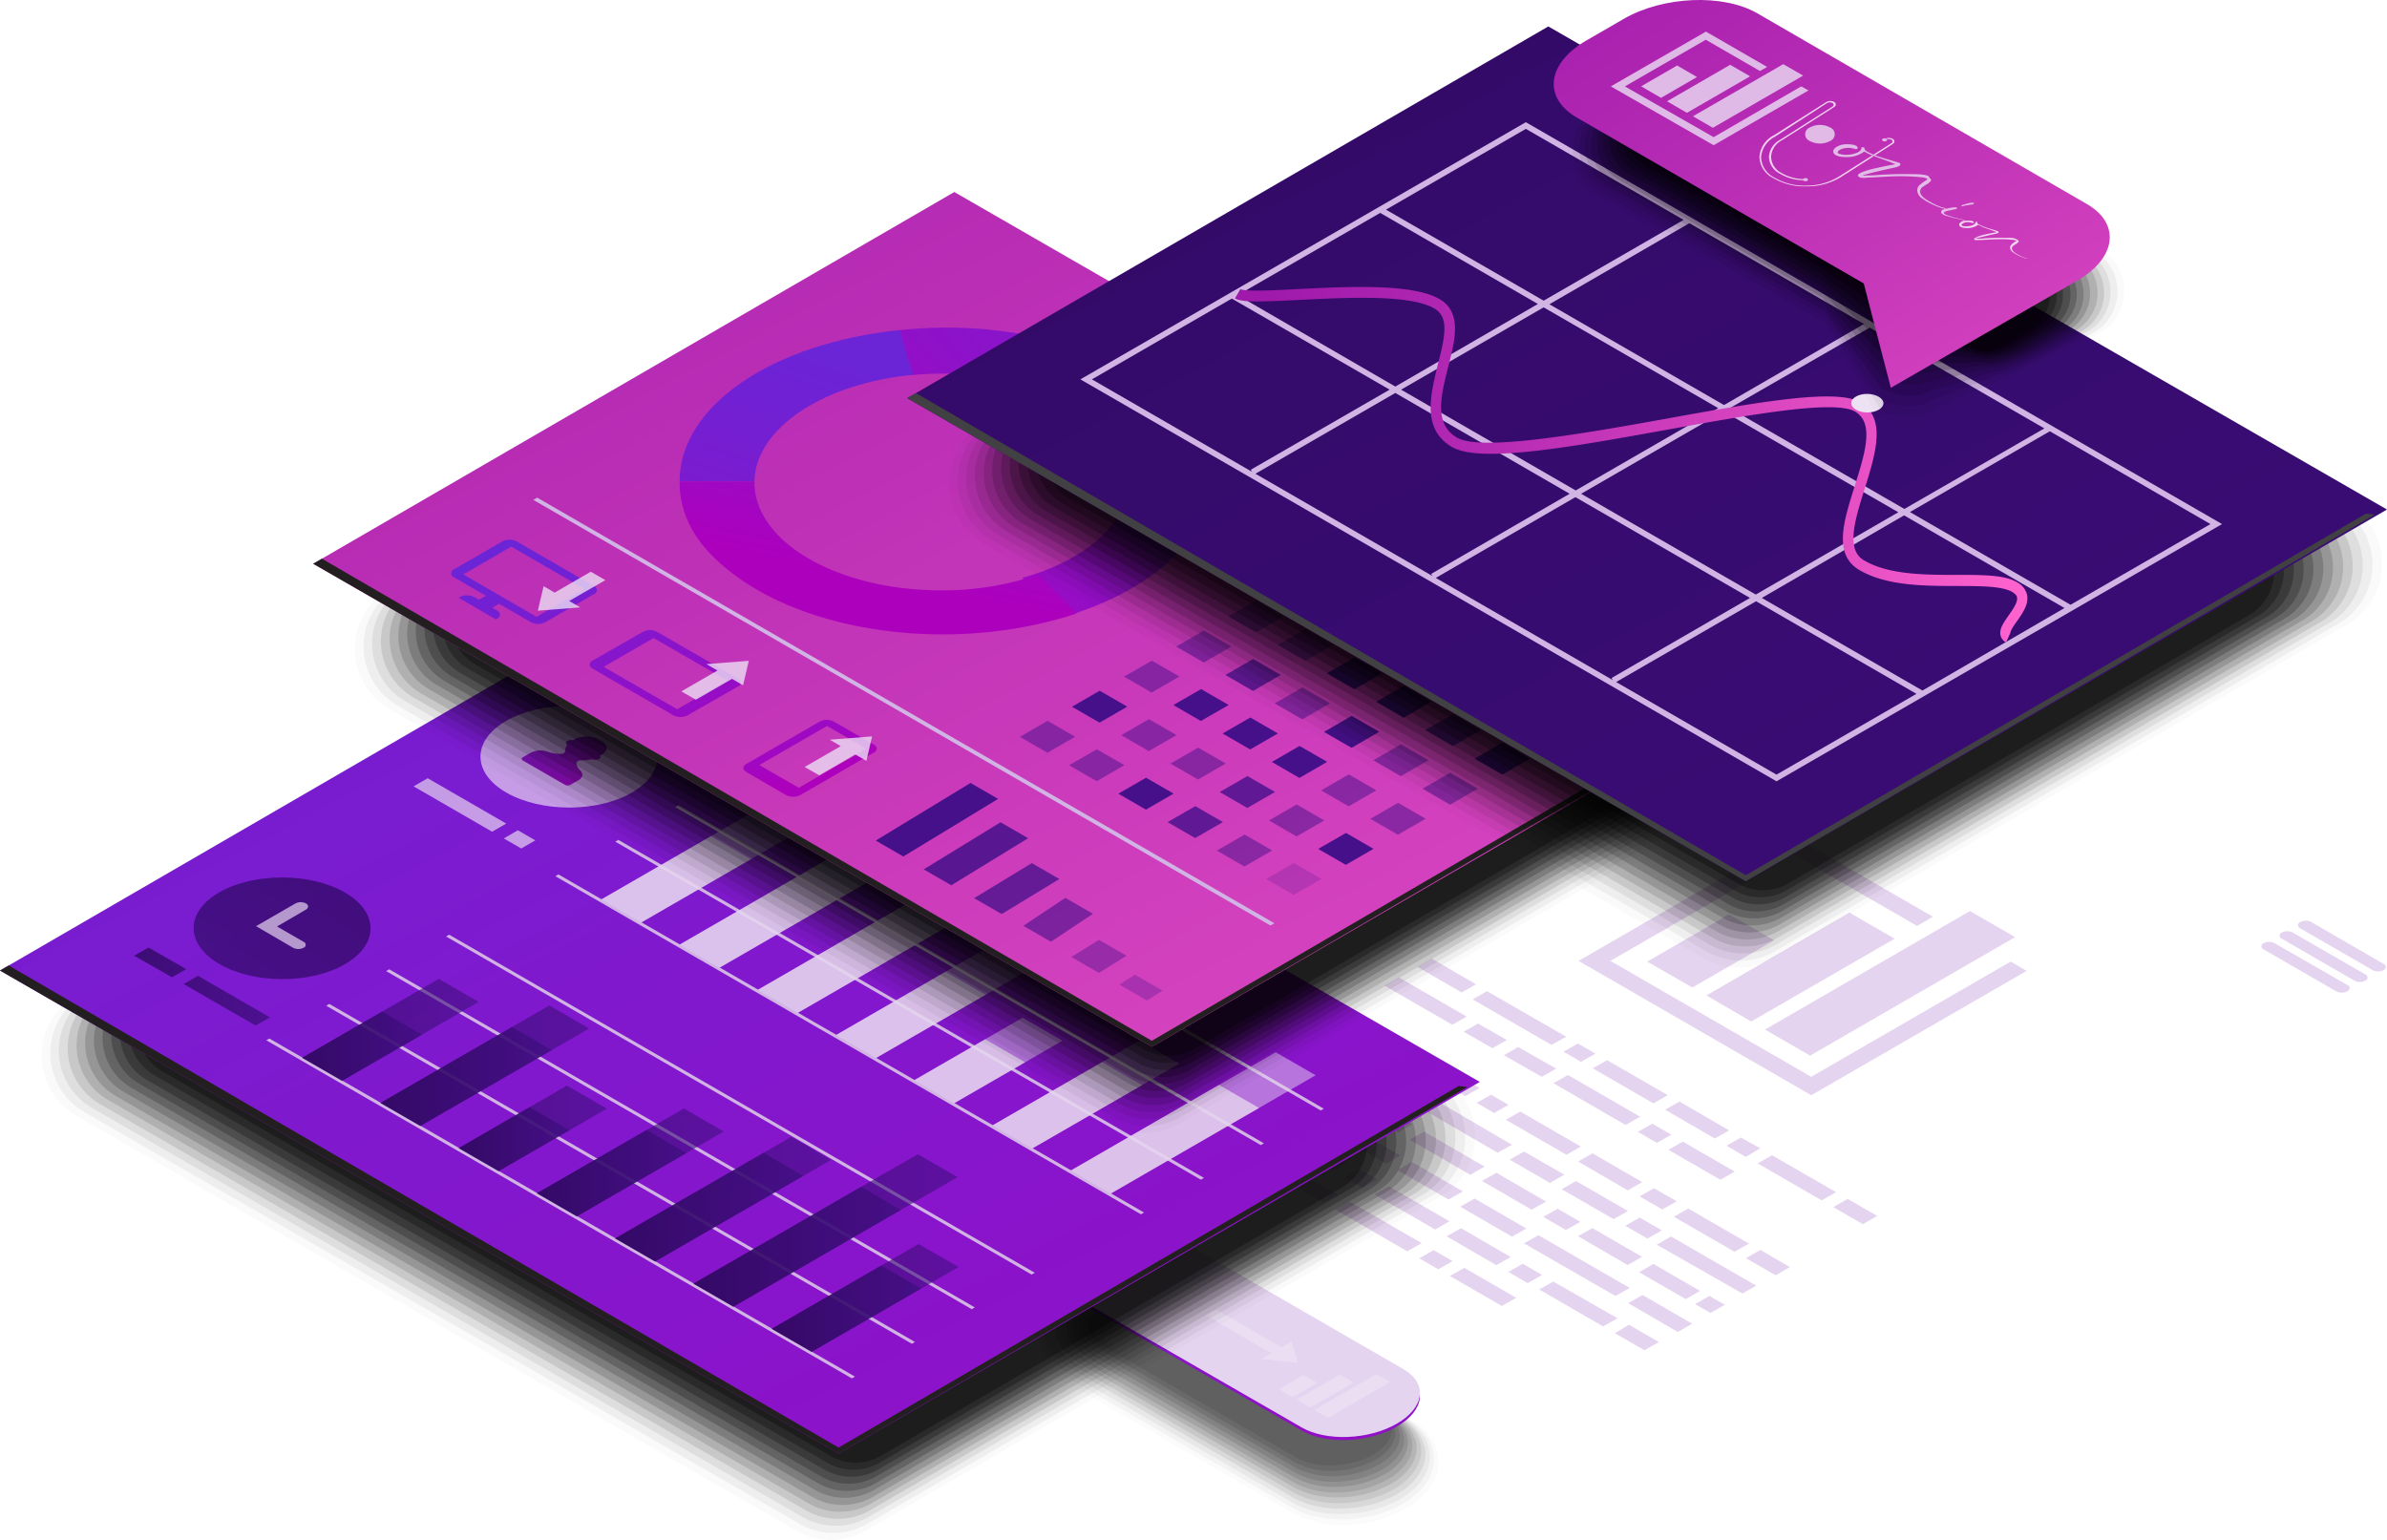 <svg xmlns="http://www.w3.org/2000/svg" xmlns:xlink="http://www.w3.org/1999/xlink" viewBox="0 0 331.52 213.88"><defs><style>.cls-1{mask:url(#mask);filter:url(#luminosity-noclip-2);}.cls-18,.cls-2,.cls-23,.cls-63{mix-blend-mode:multiply;}.cls-2{fill:url(#linear-gradient);}.cls-3{isolation:isolate;}.cls-4,.cls-42{opacity:0.7;}.cls-5{opacity:0.02;}.cls-6{opacity:0.05;}.cls-7{opacity:0.07;}.cls-8{opacity:0.1;}.cls-9{opacity:0.12;}.cls-10{opacity:0.15;}.cls-11{opacity:0.17;}.cls-12{opacity:0.2;}.cls-13{opacity:0.22;}.cls-14{opacity:0.25;}.cls-15{opacity:0.27;}.cls-16,.cls-62{opacity:0.3;}.cls-17{fill:url(#linear-gradient-2);}.cls-18,.cls-25,.cls-42{fill:#e5d4ef;}.cls-19,.cls-20,.cls-53{fill:#ebdef3;}.cls-20{mix-blend-mode:screen;}.cls-21{fill:url(#linear-gradient-3);}.cls-22{fill:#231f20;}.cls-22,.cls-70{mix-blend-mode:color-dodge;}.cls-23{fill:#d1b4e3;}.cls-24,.cls-55{opacity:0.5;}.cls-26,.cls-43,.cls-45,.cls-53,.cls-56{opacity:0.8;}.cls-27,.cls-60{opacity:0.6;}.cls-28{fill:url(#linear-gradient-4);}.cls-29{fill:url(#linear-gradient-5);}.cls-30{fill:url(#linear-gradient-6);}.cls-31{fill:url(#linear-gradient-7);}.cls-32{fill:url(#linear-gradient-8);}.cls-33{fill:url(#linear-gradient-9);}.cls-34{fill:url(#linear-gradient-10);}.cls-35{fill:url(#linear-gradient-11);}.cls-36{fill:url(#linear-gradient-12);}.cls-37{fill:url(#linear-gradient-13);}.cls-38{fill:url(#linear-gradient-14);}.cls-39{fill:url(#linear-gradient-15);}.cls-40{fill:url(#linear-gradient-16);}.cls-41{fill:url(#linear-gradient-17);}.cls-43{fill:url(#linear-gradient-18);}.cls-44{fill:url(#linear-gradient-19);}.cls-45{fill:url(#linear-gradient-20);}.cls-46{fill:url(#linear-gradient-21);}.cls-47{fill:url(#linear-gradient-22);}.cls-48{fill:url(#linear-gradient-23);}.cls-49{fill:url(#linear-gradient-24);}.cls-50{fill:url(#linear-gradient-25);}.cls-51{fill:url(#linear-gradient-26);}.cls-52{fill:url(#linear-gradient-27);}.cls-54,.cls-55,.cls-56,.cls-57,.cls-58,.cls-59,.cls-60,.cls-61,.cls-62{fill:#45108a;}.cls-57{opacity:0.2;}.cls-58{opacity:0.85;}.cls-59{opacity:0.75;}.cls-61{opacity:0.4;}.cls-64{fill:url(#linear-gradient-28);}.cls-65{mask:url(#mask-2);}.cls-66{fill:url(#linear-gradient-29);}.cls-67{fill:url(#linear-gradient-30);}.cls-68{fill:#ede2f3;}.cls-69{fill:url(#linear-gradient-31);}.cls-70{fill:#414042;}.cls-71{opacity:0.79;}.cls-72{fill:#fff;}.cls-73{filter:url(#luminosity-noclip);}</style><filter id="luminosity-noclip" x="152.2" y="-8279.89" width="128.7" height="32766" filterUnits="userSpaceOnUse" color-interpolation-filters="sRGB"><feFlood flood-color="#fff" result="bg"/><feBlend in="SourceGraphic" in2="bg"/></filter><mask id="mask" x="152.2" y="-8279.89" width="128.7" height="32766" maskUnits="userSpaceOnUse"><g class="cls-73"/></mask><linearGradient id="linear-gradient" x1="207.76" y1="84.63" x2="243.76" y2="20.13" gradientUnits="userSpaceOnUse"><stop offset="0"/><stop offset="1" stop-color="#fff"/></linearGradient><linearGradient id="linear-gradient-2" x1="177.25" y1="153.04" x2="164.21" y2="221.13" gradientUnits="userSpaceOnUse"><stop offset="0.04" stop-color="#6b24d6"/><stop offset="0.32" stop-color="#7a1cd0"/><stop offset="0.86" stop-color="#a306c1"/><stop offset="0.98" stop-color="#ad00bd"/></linearGradient><linearGradient id="linear-gradient-3" x1="13.77" y1="-25.71" x2="201.63" y2="329.46" gradientUnits="userSpaceOnUse"><stop offset="0.04" stop-color="#6b24d6"/><stop offset="0.35" stop-color="#7a1cd0"/><stop offset="0.97" stop-color="#a306c1"/><stop offset="0.98" stop-color="#a405c0"/></linearGradient><linearGradient id="linear-gradient-4" x1="107.18" y1="180.27" x2="133.12" y2="180.27" gradientUnits="userSpaceOnUse"><stop offset="0" stop-color="#2d085d"/><stop offset="1" stop-color="#410f82"/></linearGradient><linearGradient id="linear-gradient-5" x1="96.31" y1="170.9" x2="133" y2="170.9" xlink:href="#linear-gradient-4"/><linearGradient id="linear-gradient-6" x1="85.44" y1="166.56" x2="115.42" y2="166.56" xlink:href="#linear-gradient-4"/><linearGradient id="linear-gradient-7" x1="74.57" y1="161.45" x2="100.52" y2="161.45" xlink:href="#linear-gradient-4"/><linearGradient id="linear-gradient-8" x1="63.71" y1="156.72" x2="84.28" y2="156.72" xlink:href="#linear-gradient-4"/><linearGradient id="linear-gradient-9" x1="52.84" y1="148.02" x2="81.83" y2="148.02" xlink:href="#linear-gradient-4"/><linearGradient id="linear-gradient-10" x1="41.97" y1="143.04" x2="66.48" y2="143.04" xlink:href="#linear-gradient-4"/><linearGradient id="linear-gradient-11" x1="107.18" y1="181.77" x2="127.93" y2="181.77" xlink:href="#linear-gradient-4"/><linearGradient id="linear-gradient-12" x1="96.31" y1="173.17" x2="125.12" y2="173.17" xlink:href="#linear-gradient-4"/><linearGradient id="linear-gradient-13" x1="85.44" y1="167.67" x2="111.57" y2="167.67" xlink:href="#linear-gradient-4"/><linearGradient id="linear-gradient-14" x1="74.57" y1="162.95" x2="95.33" y2="162.95" xlink:href="#linear-gradient-4"/><linearGradient id="linear-gradient-15" x1="63.71" y1="158.22" x2="79.09" y2="158.22" xlink:href="#linear-gradient-4"/><linearGradient id="linear-gradient-16" x1="52.84" y1="149.52" x2="76.64" y2="149.52" xlink:href="#linear-gradient-4"/><linearGradient id="linear-gradient-17" x1="41.97" y1="145.31" x2="58.61" y2="145.31" xlink:href="#linear-gradient-4"/><linearGradient id="linear-gradient-18" x1="719.4" y1="1386.21" x2="716.73" y2="1443.4" gradientTransform="matrix(0.87, 0.5, -1, 0.58, 831.16, -1046.51)" xlink:href="#linear-gradient-4"/><linearGradient id="linear-gradient-19" x1="73.42" y1="88.57" x2="82.09" y2="116.57" xlink:href="#linear-gradient-2"/><linearGradient id="linear-gradient-20" x1="18.67" y1="137.01" x2="37.5" y2="137.01" xlink:href="#linear-gradient-4"/><linearGradient id="linear-gradient-21" x1="57.27" y1="-82.21" x2="245.13" y2="272.96" gradientUnits="userSpaceOnUse"><stop offset="0.04" stop-color="#9f19ab"/><stop offset="0.24" stop-color="#ae25b1"/><stop offset="0.65" stop-color="#d744bf"/><stop offset="1" stop-color="#ff63ce"/></linearGradient><linearGradient id="linear-gradient-22" x1="4897.51" y1="19.01" x2="4973.68" y2="91.46" gradientTransform="matrix(-1, 0, 0, 1, 5086.31, 0)" xlink:href="#linear-gradient-2"/><linearGradient id="linear-gradient-23" x1="4953.95" y1="24.7" x2="4965.47" y2="81.55" gradientTransform="matrix(-1, 0, 0, 1, 5086.31, 0)" xlink:href="#linear-gradient-2"/><linearGradient id="linear-gradient-24" x1="4971.58" y1="46.41" x2="4995.73" y2="116.63" gradientTransform="matrix(-1, 0, 0, 1, 5086.31, 0)" xlink:href="#linear-gradient-2"/><linearGradient id="linear-gradient-25" x1="71.6" y1="75.97" x2="79.77" y2="109.47" xlink:href="#linear-gradient-2"/><linearGradient id="linear-gradient-26" x1="103.94" y1="79.72" x2="113.44" y2="108.06" xlink:href="#linear-gradient-2"/><linearGradient id="linear-gradient-27" x1="81.79" y1="66.85" x2="99.72" y2="111.95" xlink:href="#linear-gradient-2"/><linearGradient id="linear-gradient-28" x1="139.77" y1="-105.21" x2="327.63" y2="249.96" xlink:href="#linear-gradient-4"/><filter id="luminosity-noclip-2" x="152.2" y="40.62" width="128.7" height="66.58" filterUnits="userSpaceOnUse" color-interpolation-filters="sRGB"><feFlood flood-color="#fff" result="bg"/><feBlend in="SourceGraphic" in2="bg"/></filter><mask id="mask-2" x="152.2" y="40.62" width="128.7" height="66.58" maskUnits="userSpaceOnUse"><g class="cls-1"><path class="cls-2" d="M171.94,40.8c2.22,1.28,21.89-1.95,27.69,1.4s-4.72,15.12,2.44,19.25S251.6,52.8,258,56.51s-5.68,18.38.61,22,17.6,1,21.18,3-2.93,5.82-.83,7L246.73,107.2,152.2,52.62Z"/></g></mask><linearGradient id="linear-gradient-29" x1="207.76" y1="84.63" x2="243.76" y2="20.13" gradientUnits="userSpaceOnUse"><stop offset="0" stop-color="#5513ab"/><stop offset="1" stop-color="#be3bff"/></linearGradient><linearGradient id="linear-gradient-30" x1="171.57" y1="64.55" x2="281.65" y2="64.55" xlink:href="#linear-gradient-21"/><linearGradient id="linear-gradient-31" x1="218.32" y1="-30.91" x2="311.96" y2="107.14" xlink:href="#linear-gradient-21"/></defs><g class="cls-3"><g id="Layer_2" data-name="Layer 2"><g id="Layer_1-2" data-name="Layer 1"><g class="cls-4"><path class="cls-5" d="M186.52,211.78a14.17,14.17,0,0,1-7.05-1.67l-16.72-9.65L146,190.8a6.55,6.55,0,0,1-3.61-5.6c0-2.52,1.66-4.93,4.55-6.6a18,18,0,0,1,8.78-2.22,14.19,14.19,0,0,1,7.05,1.67l16.72,9.66,16.72,9.65a6.55,6.55,0,0,1,3.6,5.6c0,2.53-1.66,4.93-4.55,6.6A18,18,0,0,1,186.52,211.78Z"/><path class="cls-6" d="M147.6,178.8h0a17.41,17.41,0,0,1,8.55-2.15,14.25,14.25,0,0,1,6,1.22c.26.12.56.28.81.42l16.28,9.4,1.37.79,14.91,8.61a8.06,8.06,0,0,1,2.93,2.83,5.67,5.67,0,0,1,.72,2.52c.08,2.44-1.49,4.8-4.34,6.44a17.48,17.48,0,0,1-8.54,2.15,14.48,14.48,0,0,1-6.05-1.22c-.26-.12-.56-.28-.8-.42L163.19,200l-1.36-.79-14.92-8.62a8,8,0,0,1-2.93-2.83,5.63,5.63,0,0,1-.72-2.51C143.18,182.8,144.75,180.44,147.6,178.8Z"/><path class="cls-7" d="M148.23,179h0a17,17,0,0,1,8.31-2.08,14,14,0,0,1,5.88,1.2l.78.41,15.85,9.16,1.33.76,14.51,8.38a8.91,8.91,0,0,1,2.9,2.7,5.68,5.68,0,0,1,.79,2.4c.16,2.34-1.32,4.66-4.12,6.28a17,17,0,0,1-8.32,2.08,14,14,0,0,1-5.88-1.2c-.23-.11-.56-.29-.78-.41l-15.85-9.16-1.33-.76-14.51-8.38a8.91,8.91,0,0,1-2.9-2.7,5.68,5.68,0,0,1-.79-2.4C143.94,182.93,145.42,180.61,148.23,179Z"/><path class="cls-8" d="M148.85,179.19h0a16.59,16.59,0,0,1,8.09-2,13.56,13.56,0,0,1,5.71,1.19c.21.1.56.29.75.4l15.42,8.9,1.29.75,14.11,8.15a9.52,9.52,0,0,1,2.86,2.56,5.65,5.65,0,0,1,.87,2.28c.24,2.25-1.16,4.52-3.91,6.11a16.4,16.4,0,0,1-8.09,2,13.56,13.56,0,0,1-5.71-1.19c-.21-.1-.56-.28-.75-.4L164.07,199l-1.29-.74-14.11-8.15a9.71,9.71,0,0,1-2.87-2.57,5.64,5.64,0,0,1-.86-2.27C144.69,183.05,146.1,180.78,148.85,179.19Z"/><path class="cls-9" d="M149.48,179.39h0a16,16,0,0,1,7.86-2,13.13,13.13,0,0,1,5.54,1.18l.72.39,15,8.65,1.26.72,13.71,7.92a10.94,10.94,0,0,1,2.83,2.43,5.51,5.51,0,0,1,.93,2.15c.34,2.17-1,4.39-3.69,6a16,16,0,0,1-7.86,1.95,13.1,13.1,0,0,1-5.54-1.17l-.73-.39-15-8.65-1.26-.72-13.7-7.92a10.78,10.78,0,0,1-2.83-2.43,5.68,5.68,0,0,1-.94-2.15C145.45,183.18,146.77,181,149.48,179.39Z"/><path class="cls-10" d="M150.1,179.59h0a15.47,15.47,0,0,1,7.63-1.89,12.64,12.64,0,0,1,5.37,1.15l.7.38,14.55,8.4,1.22.71L192.88,196a12.89,12.89,0,0,1,2.8,2.3,5.74,5.74,0,0,1,1,2c.42,2.08-.82,4.26-3.48,5.79a15.56,15.56,0,0,1-7.63,1.9,12.79,12.79,0,0,1-5.37-1.16l-.7-.38L165,198.1l-1.22-.7-13.31-7.69a12.55,12.55,0,0,1-2.79-2.3,5.77,5.77,0,0,1-1-2C146.2,183.31,147.44,181.13,150.1,179.59Z"/><path class="cls-11" d="M150.73,179.78h0a15,15,0,0,1,7.4-1.82,12.21,12.21,0,0,1,5.2,1.14c.13.06.56.3.68.37l14.11,8.14,1.18.69,12.91,7.45a14.88,14.88,0,0,1,2.76,2.17,6,6,0,0,1,1.08,1.91c.5,2-.65,4.12-3.27,5.63a15,15,0,0,1-7.4,1.83,12.21,12.21,0,0,1-5.2-1.14l-.68-.37-14.11-8.15L164.2,197l-12.9-7.45a15.77,15.77,0,0,1-2.76-2.17,5.86,5.86,0,0,1-1.08-1.91C147,183.43,148.11,181.3,150.73,179.78Z"/><path class="cls-12" d="M151.35,180h0a14.55,14.55,0,0,1,7.18-1.76,11.61,11.61,0,0,1,5,1.13l.65.35,13.67,7.9,1.16.66,12.49,7.22a19.51,19.51,0,0,1,2.74,2,6.23,6.23,0,0,1,1.15,1.79c.59,1.89-.48,4-3.06,5.47a14.48,14.48,0,0,1-7.17,1.76,11.61,11.61,0,0,1-5-1.13l-.65-.35-13.68-7.9-1.15-.66-12.5-7.22a19.4,19.4,0,0,1-2.73-2,6.33,6.33,0,0,1-1.15-1.78C147.71,183.56,148.78,181.47,151.35,180Z"/><path class="cls-13" d="M152,180.18h0a14,14,0,0,1,6.94-1.69,11.34,11.34,0,0,1,4.87,1.1l.62.35,13.24,7.64,1.12.65,12.09,7a18,18,0,0,1,2.7,1.9,4,4,0,0,1,1.22,1.67c.69,1.81-.31,3.85-2.83,5.31a13.93,13.93,0,0,1-6.95,1.7,11.33,11.33,0,0,1-4.86-1.11l-.63-.35-13.24-7.64-1.11-.65-12.1-7a17.26,17.26,0,0,1-2.7-1.9,4.13,4.13,0,0,1-1.22-1.67C148.46,183.68,149.45,181.64,152,180.18Z"/><path class="cls-14" d="M152.6,180.38h0a13.4,13.4,0,0,1,6.72-1.63,10.92,10.92,0,0,1,4.7,1.09l.59.33,12.81,7.4,1.08.62,11.69,6.75a25.22,25.22,0,0,1,2.67,1.77,4,4,0,0,1,1.29,1.55c.78,1.72-.14,3.72-2.62,5.15a13.51,13.51,0,0,1-6.72,1.63,11,11,0,0,1-4.7-1.09l-.59-.34-12.81-7.39-1.08-.63-11.69-6.75a24.72,24.72,0,0,1-2.67-1.77,3.93,3.93,0,0,1-1.29-1.54C149.2,183.81,150.12,181.81,152.6,180.38Z"/><path class="cls-15" d="M153.23,180.58h0a12.89,12.89,0,0,1,6.49-1.57,10.5,10.5,0,0,1,4.53,1.08l.56.32,12.37,7.14,1,.61,11.29,6.51c.12.07,2.58,1.54,2.64,1.64a4.07,4.07,0,0,1,1.36,1.43c.87,1.62,0,3.58-2.41,5a13,13,0,0,1-6.49,1.56,10.36,10.36,0,0,1-4.53-1.08l-.57-.32-12.36-7.14-1-.61-11.29-6.51c-.12-.07-2.58-1.53-2.64-1.64a4,4,0,0,1-1.36-1.43C150,183.94,150.79,182,153.23,180.58Z"/><path class="cls-16" d="M180.07,202.48l-13.49-7.79-13.49-7.79c-2.72-1.57-2.38-4.31.76-6.13h0c3.15-1.81,7.9-2,10.62-.44L178,188.12l13.49,7.79c2.73,1.57,2.38,4.32-.76,6.13h0C187.55,203.86,182.79,204.05,180.07,202.48Z"/></g><path class="cls-17" d="M180.8,198.71,147.36,179.4c-3.38-2-3-5.35.94-7.6h0c3.9-2.25,9.79-2.49,13.17-.54l33.44,19.3c3.37,1.95,3,5.35-.95,7.6h0C190.07,200.41,184.17,200.66,180.8,198.71Z"/><path class="cls-18" d="M180.8,198.27,147.36,179c-3.38-2-3-5.35.94-7.6h0c3.9-2.25,9.79-2.49,13.17-.55l33.44,19.31c3.37,1.95,3,5.35-.95,7.6h0C190.07,200,184.17,200.21,180.8,198.27Z"/><polygon class="cls-19" points="180.26 189.27 179.38 186.33 177.98 187.14 168.94 181.92 167.54 182.73 176.58 187.95 175.17 188.76 180.26 189.27"/><polygon class="cls-20" points="177.59 192.97 179.49 194.07 182.94 192.08 181.04 190.98 177.59 192.97"/><polygon class="cls-20" points="180.07 194.4 181.97 195.5 188.01 192.01 186.11 190.91 180.07 194.4"/><polygon class="cls-20" points="191.18 190.85 182.55 195.83 184.45 196.93 193.08 191.95 191.18 190.85"/><path class="cls-18" d="M231.63,152.11l-8.42-4.86-2,1.13,8.42,4.87Zm-3.82,3-10.05-5.8-2,1.14,10,5.8ZM240.15,157l-6.89-4-2,1.13,6.9,4Zm4.32,2.49L241.78,158l-2,1.13,2.69,1.56ZM205,136.71l-6.15-3.56-2,1.14,6.15,3.55Zm-1.29,4.49-9.4-5.43-2,1.14,9.39,5.42Zm25.77,14.88-2,1.13,2.64,1.53,2-1.14ZM217.53,144l-11-6.33-2,1.14,10.95,6.32Zm4.06,2.34-2.44-1.4-2,1.13,2.43,1.41Zm-5.45,2.09-5.28-3-2,1.13,5.27,3Zm-10.86-6.26-2,1.13,4,2.29,2-1.14Zm26.44,17.53,7.21,4.16,2-1.13-7.2-4.16ZM255,165.58l-8.88-5.12-2,1.13,8.88,5.13Zm5.73,3.31-4.11-2.37-2,1.14,4.1,2.37Zm-46-2-6.9-4-2,1.13,6.89,4Zm2.17-1.72,7.2,4.16,2-1.13-7.21-4.16Zm10.82,1,3.15,1.81,2-1.13-3.15-1.82Zm-8.56,5.53,6.9,4,2-1.13-6.9-4Zm6.56-1.45,3.09,1.78,2-1.14-3.08-1.78Zm-40.17-23.2,4,2.29,2-1.14-4-2.28Zm10.61,9.1-2.43-1.4-2,1.13,2.44,1.41Zm2.21-4-5.28-3-2,1.13,5.27,3.05ZM210,159,200,153.16l-2,1.14,10,5.8Zm2,11.63-7.2-4.16-2,1.13,7.2,4.16Zm-19.5-24.71,11,6.33,2-1.14-11-6.33Zm26.68,15.41,6.9,4,2-1.14-6.9-4Zm-7,16.89,2-1.14-2.69-1.55-2,1.14Zm14.17.67-12.69-7.33-2,1.14L224.35,180Zm-6.79-19.64-8.42-4.86-2,1.14,8.42,4.86Zm-25.07,1.24-8.52-4.92-2,1.14,8.52,4.92Zm22.77,2.67-5.58-3.22-2,1.13,5.58,3.23Zm-32.92-8.53-5.27-3-2,1.13,5.28,3Zm-5.14-5.93,11,6.32,2-1.13-11-6.33Zm8,12.83-11-6.33-2,1.14,11,6.33Zm19,.5-8.42-4.86-2,1.13,8.42,4.87Zm3.61,12.56-6.9-4-2,1.13,6.9,4Zm-12.7.18,2.64,1.53,2-1.14-2.64-1.52Zm4.27,2.46,7.2,4.16,2-1.13-7.21-4.16ZM190.9,165.91l8.42,4.86,2-1.14-8.42-4.86ZM178.55,164l5.27,3.05,2-1.13-5.28-3.05Zm24.63,1.48-7.1-4.1-2,1.13,7.1,4.1Zm-16.34-1.93,2.43,1.41,2-1.14-2.44-1.4Zm57.65,10.06-2,1.14,4.11,2.37,2-1.13Zm-9.06,7.52,2.13,1.23,2-1.14L237.4,180Zm-9.3-.13,6.89,4,2-1.14-6.9-4Zm-1.85,4.17,4.11,2.37,2-1.14L226.24,184Zm-10.5-6.07,8.87,5.13,2-1.13L215.74,178ZM185.45,168l10,5.8,2-1.14-10.05-5.8Zm7.4-24.19-6.25-3.61-2,1.13,6.25,3.61ZM232.48,169l8.42,4.86,2-1.13-8.42-4.87Zm-27.39-15.82,2.43,1.41,2-1.14-2.44-1.4Zm38.82,25.39-11.82-6.83-2,1.14L242,179.66Zm-7.79.73-6.48-3.74-2,1.14,6.48,3.74Zm-16.63-9.59-3.15-1.82-2,1.13,3.14,1.82ZM185.88,145l-3.82-2.2-2,1.13,3.81,2.21ZM162,154.43l9.39,5.43,2-1.14-9.4-5.42Zm12.65-.2-6.15-3.55-2,1.13,6.15,3.55Zm2.81-3.62L173,148.06l-2,1.13,4.43,2.56Zm2.11-4-2-1.15-2,1.13,2,1.15ZM173,160.79l3.95,2.29,2-1.14-4-2.28Z"/><path class="cls-5" d="M110.56,212.58,10.64,155a9.72,9.72,0,0,1,0-16.83l79.7-46.33a9.73,9.73,0,0,1,9.75,0L200,149.4a9.72,9.72,0,0,1,0,16.83l-79.7,46.33A9.73,9.73,0,0,1,110.56,212.58Z"/><path class="cls-6" d="M111,211.63,11.72,154.47a9.48,9.48,0,0,1,0-16.41L90,92.56a9.46,9.46,0,0,1,9.5,0l99.27,57.16a9.48,9.48,0,0,1,0,16.41l-78.27,45.5A9.46,9.46,0,0,1,111,211.63Z"/><path class="cls-7" d="M111.43,210.69,12.81,153.9a9.22,9.22,0,0,1,0-16L89.63,93.24a9.26,9.26,0,0,1,9.26,0L197.51,150a9.23,9.23,0,0,1,0,16l-76.85,44.68A9.21,9.21,0,0,1,111.43,210.69Z"/><path class="cls-8" d="M111.87,209.75l-98-56.41a9,9,0,0,1,0-15.55L89.29,93.93a9,9,0,0,1,9,0l98,56.41a9,9,0,0,1,0,15.55l-75.42,43.86A9,9,0,0,1,111.87,209.75Z"/><path class="cls-9" d="M112.3,208.81,15,152.77a8.73,8.73,0,0,1,0-15.12l74-43a8.72,8.72,0,0,1,8.75,0l97.33,56a8.75,8.75,0,0,1,0,15.13l-74,43A8.74,8.74,0,0,1,112.3,208.81Z"/><path class="cls-10" d="M112.73,207.87,16.06,152.21a8.5,8.5,0,0,1,0-14.7L88.6,95.3a8.49,8.49,0,0,1,8.51,0L193.79,151a8.5,8.5,0,0,1,0,14.7l-72.57,42.21A8.49,8.49,0,0,1,112.73,207.87Z"/><path class="cls-11" d="M113.17,206.93l-96-55.29a8.24,8.24,0,0,1,0-14.27L88.26,96a8.21,8.21,0,0,1,8.26,0l96,55.28a8.24,8.24,0,0,1,0,14.27l-71.13,41.39A8.24,8.24,0,0,1,113.17,206.93Z"/><path class="cls-12" d="M113.6,206,18.23,151.08a8,8,0,0,1,0-13.84l69.7-40.57a8,8,0,0,1,8,0l95.37,54.91a8,8,0,0,1,0,13.85L121.62,206A8,8,0,0,1,113.6,206Z"/><path class="cls-13" d="M114,205.05,19.32,150.51a7.75,7.75,0,0,1,0-13.41L87.57,97.36a7.74,7.74,0,0,1,7.77,0l94.72,54.53a7.76,7.76,0,0,1,0,13.42L121.81,205A7.78,7.78,0,0,1,114,205.05Z"/><path class="cls-14" d="M114.47,204.11,20.4,150a7.51,7.51,0,0,1,0-13L87.23,98.05a7.46,7.46,0,0,1,7.52,0l94.07,54.16a7.5,7.5,0,0,1,0,13L122,204.09A7.49,7.49,0,0,1,114.47,204.11Z"/><path class="cls-15" d="M114.9,203.17,21.48,149.38a7.25,7.25,0,0,1,0-12.56L86.88,98.73a7.28,7.28,0,0,1,7.28,0l93.42,53.79a7.26,7.26,0,0,1,0,12.56l-65.42,38.08A7.26,7.26,0,0,1,114.9,203.17Z"/><path class="cls-16" d="M115.34,202.22l-92.77-53.4a7,7,0,0,1,0-12.14l64-37.26a7,7,0,0,1,7,0l92.77,53.41a7,7,0,0,1,0,12.13l-64,37.26A7,7,0,0,1,115.34,202.22Z"/><polygon class="cls-21" points="116.47 201.9 0 134.8 89.04 83.17 205.52 150.27 116.47 201.9"/><polygon class="cls-22" points="116.47 201.06 1.21 134.1 0 134.8 116.47 201.9 203.8 150.98 202.59 150.84 116.47 201.06"/><polygon class="cls-23" points="175.11 159.05 93.78 112.09 94.21 111.84 175.54 158.8 175.11 159.05"/><polygon class="cls-23" points="158.46 168.66 77.13 121.7 77.56 121.45 158.89 168.41 158.46 168.66"/><polygon class="cls-23" points="183.43 154.24 102.1 107.28 102.53 107.04 183.86 153.99 183.43 154.24"/><polygon class="cls-23" points="166.78 163.85 85.45 116.9 85.88 116.65 167.21 163.6 166.78 163.85"/><g class="cls-24"><polygon class="cls-25" points="89.05 128.13 83.51 124.93 103.92 113.15 109.46 116.35 89.05 128.13"/><polygon class="cls-25" points="99.92 134.41 94.38 131.21 125.53 113.22 131.07 116.42 99.92 134.41"/><polygon class="cls-25" points="110.79 140.68 105.25 137.48 129.68 123.37 135.22 126.57 110.79 140.68"/><polygon class="cls-25" points="121.66 146.95 116.12 143.76 136.52 131.97 142.06 135.17 121.66 146.95"/><polygon class="cls-25" points="132.52 153.23 126.98 150.03 142.02 141.35 147.56 144.55 132.52 153.23"/><polygon class="cls-25" points="143.39 159.5 137.85 156.31 158.26 144.52 163.8 147.72 143.39 159.5"/><polygon class="cls-25" points="154.26 165.78 148.72 162.58 177.18 146.15 182.72 149.35 154.26 165.78"/></g><g class="cls-26"><polygon class="cls-25" points="89.05 128.13 83.51 124.93 98.73 116.15 104.27 119.34 89.05 128.13"/><polygon class="cls-25" points="99.92 134.41 94.38 131.21 117.65 117.77 123.19 120.97 99.92 134.41"/><polygon class="cls-25" points="110.79 140.68 105.25 137.48 125.83 125.6 131.37 128.79 110.79 140.68"/><polygon class="cls-25" points="121.66 146.95 116.12 143.76 131.33 134.97 136.87 138.17 121.66 146.95"/><polygon class="cls-25" points="132.52 153.23 126.98 150.03 136.83 144.35 142.37 147.54 132.52 153.23"/><polygon class="cls-25" points="143.39 159.5 137.85 156.31 153.07 147.52 158.61 150.72 143.39 159.5"/><polygon class="cls-25" points="154.26 165.78 148.72 162.58 169.31 150.69 174.85 153.89 154.26 165.78"/></g><polygon class="cls-23" points="53.63 134.88 134.96 181.84 135.39 181.59 54.06 134.63 53.63 134.88"/><polygon class="cls-23" points="36.98 144.49 118.31 191.45 118.74 191.2 37.41 144.24 36.98 144.49"/><polygon class="cls-23" points="61.95 130.07 143.28 177.03 143.72 176.78 62.38 129.82 61.95 130.07"/><polygon class="cls-23" points="45.31 139.69 126.64 186.64 127.07 186.39 45.74 139.44 45.31 139.69"/><g class="cls-27"><polygon class="cls-28" points="107.18 184.56 112.72 187.76 133.13 175.98 127.58 172.78 107.18 184.56"/><polygon class="cls-29" points="96.31 178.29 101.85 181.49 133 163.5 127.46 160.31 96.31 178.29"/><polygon class="cls-30" points="85.44 172.01 90.98 175.21 115.42 161.1 109.88 157.91 85.44 172.01"/><polygon class="cls-31" points="74.57 165.74 80.11 168.94 100.52 157.16 94.98 153.96 74.57 165.74"/><polygon class="cls-32" points="63.71 159.47 69.25 162.66 84.28 153.98 78.74 150.78 63.71 159.47"/><polygon class="cls-33" points="52.84 153.19 58.38 156.39 81.83 142.85 76.29 139.65 52.84 153.19"/><polygon class="cls-34" points="41.97 146.92 47.51 150.11 66.48 139.16 60.94 135.96 41.97 146.92"/></g><g class="cls-26"><polygon class="cls-35" points="107.18 184.56 112.72 187.76 127.93 178.98 122.39 175.78 107.18 184.56"/><polygon class="cls-36" points="96.31 178.29 101.85 181.49 125.12 168.05 119.58 164.85 96.31 178.29"/><polygon class="cls-37" points="85.44 172.01 90.98 175.21 111.57 163.33 106.03 160.13 85.44 172.01"/><polygon class="cls-38" points="74.57 165.74 80.11 168.94 95.33 160.15 89.79 156.96 74.57 165.74"/><polygon class="cls-39" points="63.71 159.47 69.25 162.66 79.09 156.98 73.55 153.78 63.71 159.47"/><polygon class="cls-40" points="52.84 153.19 58.38 156.39 76.64 145.85 71.1 142.65 52.84 153.19"/><polygon class="cls-41" points="41.97 146.92 47.51 150.11 58.61 143.71 53.07 140.51 41.97 146.92"/></g><path class="cls-42" d="M87.73,110.1c-4.79,2.76-12.56,2.75-17.38,0s-4.83-7.27,0-10,12.56-2.75,17.37,0S92.51,107.34,87.73,110.1Z"/><path class="cls-43" d="M47.89,133.93c-4.78,2.76-12.56,2.75-17.37,0s-4.84-7.27-.05-10,12.56-2.75,17.37,0S52.67,131.17,47.89,133.93Z"/><path class="cls-44" d="M80.59,107a1.56,1.56,0,0,1-.54-1c0-.22.3-.39.68-.39a7.1,7.1,0,0,0,1.46-.16,1.38,1.38,0,0,0,.94,0c.25-.14.33-.34.21-.46,1-.63,1.45-1.37,0-2.18a3.7,3.7,0,0,0-3.78,0,1.08,1.08,0,0,0-.79.12.31.31,0,0,0,0,.54,1.49,1.49,0,0,0-.28.85c0,.22-.3.4-.68.39a5.55,5.55,0,0,1-1.78-.31,3,3,0,0,0-2.33.15l-1.08.63c-.22.13-.21.32,0,.45L78.46,109a.87.87,0,0,0,.77,0l1.09-.63C81,108,81,107.42,80.59,107Z"/><path class="cls-42" d="M42.49,125.48a1.61,1.61,0,0,0-1.45,0l-5.48,3.16,5.15,3a1.61,1.61,0,0,0,1.45,0,.44.44,0,0,0,0-.83l-3.69-2.13,4-2.33C42.9,126.09,42.89,125.71,42.49,125.48Z"/><path class="cls-45" d="M37.5,141.31l-10-5.77-2,1.13,10,5.77Zm-11.62-6.7-5.25-3-2,1.13,5.26,3Z"/><polygon class="cls-42" points="57.44 109.22 68.35 115.52 70.31 114.39 59.4 108.09 57.44 109.22"/><polygon class="cls-42" points="69.97 116.45 72.39 117.85 74.35 116.72 71.92 115.32 69.97 116.45"/><path class="cls-5" d="M154.06,156.08,54.14,98.53a9.72,9.72,0,0,1,0-16.83l79.7-46.33a9.73,9.73,0,0,1,9.75,0L243.49,92.9a9.72,9.72,0,0,1,0,16.83l-79.7,46.33A9.73,9.73,0,0,1,154.06,156.08Z"/><path class="cls-6" d="M154.5,155.13,55.22,98a9.48,9.48,0,0,1,0-16.41l78.28-45.5a9.46,9.46,0,0,1,9.5,0l99.27,57.16a9.48,9.48,0,0,1,0,16.41L164,155.12A9.46,9.46,0,0,1,154.5,155.13Z"/><path class="cls-7" d="M154.93,154.19,56.31,97.4a9.22,9.22,0,0,1,0-16l76.84-44.69a9.26,9.26,0,0,1,9.26,0L241,93.52a9.23,9.23,0,0,1,0,16l-76.85,44.68A9.21,9.21,0,0,1,154.93,154.19Z"/><path class="cls-8" d="M155.37,153.25l-98-56.41a9,9,0,0,1,0-15.55l75.42-43.86a9,9,0,0,1,9,0l98,56.41a9,9,0,0,1,0,15.55l-75.42,43.86A9,9,0,0,1,155.37,153.25Z"/><path class="cls-9" d="M155.8,152.31l-97.32-56a8.73,8.73,0,0,1,0-15.12l74-43a8.72,8.72,0,0,1,8.75,0l97.33,56a8.75,8.75,0,0,1,0,15.13l-74,43A8.74,8.74,0,0,1,155.8,152.31Z"/><path class="cls-10" d="M156.23,151.37,59.56,95.71a8.5,8.5,0,0,1,0-14.7L132.1,38.8a8.49,8.49,0,0,1,8.51,0l96.68,55.66a8.5,8.5,0,0,1,0,14.7l-72.57,42.21A8.49,8.49,0,0,1,156.23,151.37Z"/><path class="cls-11" d="M156.67,150.43l-96-55.29a8.24,8.24,0,0,1,0-14.27l71.13-41.38a8.21,8.21,0,0,1,8.26,0l96,55.28a8.24,8.24,0,0,1,0,14.27l-71.13,41.39A8.24,8.24,0,0,1,156.67,150.43Z"/><path class="cls-12" d="M157.1,149.49,61.73,94.58a8,8,0,0,1,0-13.84l69.7-40.57a8,8,0,0,1,8,0L234.8,95.07a8,8,0,0,1,0,13.85l-69.7,40.56A8,8,0,0,1,157.1,149.49Z"/><path class="cls-13" d="M157.53,148.55,62.82,94a7.75,7.75,0,0,1,0-13.41l68.27-39.74a7.74,7.74,0,0,1,7.77,0l94.72,54.53a7.76,7.76,0,0,1,0,13.42l-68.27,39.74A7.78,7.78,0,0,1,157.53,148.55Z"/><path class="cls-14" d="M158,147.61,63.9,93.45a7.51,7.51,0,0,1,0-13l66.85-38.91a7.46,7.46,0,0,1,7.52,0L232.32,95.7a7.5,7.5,0,0,1,0,13l-66.85,38.91A7.49,7.49,0,0,1,158,147.61Z"/><path class="cls-15" d="M158.4,146.67,65,92.88a7.25,7.25,0,0,1,0-12.56l65.41-38.09a7.28,7.28,0,0,1,7.28,0L231.08,96a7.26,7.26,0,0,1,0,12.56l-65.42,38.08A7.26,7.26,0,0,1,158.4,146.67Z"/><path class="cls-16" d="M158.84,145.72,66.07,92.32a7,7,0,0,1,0-12.14l64-37.26a7,7,0,0,1,7,0l92.77,53.41a7,7,0,0,1,0,12.13l-64,37.26A7,7,0,0,1,158.84,145.72Z"/><polygon class="cls-46" points="159.97 145.4 43.5 78.3 132.54 26.67 249.02 93.77 159.97 145.4"/><polygon class="cls-22" points="159.97 144.56 44.71 77.6 43.5 78.3 159.97 145.4 247.3 94.48 246.09 94.34 159.97 144.56"/><path class="cls-47" d="M142,80.26a30.93,30.93,0,0,0,7.11-2.92c6.06-3.5,8.53-8.29,7.41-12.83-1.94-7.16-12.69-12.64-25.65-12.62-1.4,0-2.77.07-4.11.2l-1.87-6.22a59.93,59.93,0,0,1,19,.92,50.2,50.2,0,0,1,8.52,2.55h0l.25.11c.44.18.87.36,1.29.56l1,.46.07,0a26.32,26.32,0,0,1,9.58,7.24c8.54,10.63.5,23.29-18,28.29Z"/><path class="cls-48" d="M102.93,80.51c-5.79-4-8.57-8.43-8.54-13.65l10.39,0s0,.1,0,.14c0,3.69,2.28,7.07,6.1,9.68,4.76,3.26,11.9,5.33,19.87,5.32a41.36,41.36,0,0,0,13.43-2.18l5.36,5.38C133.86,90.42,114.49,88.48,102.93,80.51Z"/><path class="cls-49" d="M104.78,66.84l-10.39,0c0-10.42,12.75-19.15,30.54-21l1.87,6.22C114.45,53.24,104.93,59.42,104.78,66.84Z"/><path class="cls-50" d="M75.77,86.4l6.72-3.88a.59.59,0,0,0,0-1.12L71.74,75.19a2.16,2.16,0,0,0-1.95,0l-6.72,3.88a.59.59,0,0,0,0,1.12l4.44,2.57-1,.54-.65-.37a2.16,2.16,0,0,0-2,0l-.17.09,5.15,3,.17-.09a.61.61,0,0,0,0-1.15l-.64-.37.94-.55,4.44,2.57A2.16,2.16,0,0,0,75.77,86.4ZM64.34,79.78,71,75.92l10.2,5.89-6.68,3.86Z"/><path class="cls-51" d="M121.35,103.42l-5.52-3.19a2.16,2.16,0,0,0-2,0l-10.18,5.88c-.54.31-.53.81,0,1.12l5.51,3.19a2.16,2.16,0,0,0,2,0l10.18-5.88A.59.59,0,0,0,121.35,103.42Zm-10.41,6-5.48-3.16,9.4-5.43,5.48,3.17Z"/><path class="cls-52" d="M102.49,94.24,91.24,87.75a2.11,2.11,0,0,0-1.94,0l-7,4c-.54.3-.53.81,0,1.12l11.24,6.49a2.14,2.14,0,0,0,1.94,0l7-4A.59.59,0,0,0,102.49,94.24Zm-8.44,4.27L83.84,92.62l6.93-4L101,94.51Z"/><polygon class="cls-53" points="79.05 83.47 84.07 80.58 82.05 79.41 77.03 82.31 75.5 81.42 74.7 84.82 80.59 84.36 79.05 83.47"/><polygon class="cls-53" points="99.65 93.13 94.63 96.03 96.65 97.19 101.67 94.29 103.2 95.18 104 91.78 98.11 92.24 99.65 93.13"/><polygon class="cls-53" points="116.77 103.63 111.75 106.53 113.78 107.69 118.79 104.79 120.33 105.68 121.12 102.28 115.24 102.74 116.77 103.63"/><polygon class="cls-54" points="196.13 75.3 199.99 73.08 196.16 70.86 192.31 73.09 196.13 75.3"/><polygon class="cls-54" points="188.9 79.48 192.75 77.25 188.92 75.04 185.07 77.27 188.9 79.48"/><polygon class="cls-54" points="181.66 83.66 185.51 81.43 181.68 79.22 177.83 81.45 181.66 83.66"/><polygon class="cls-55" points="174.42 87.84 178.27 85.61 174.44 83.4 170.59 85.63 174.42 87.84"/><polygon class="cls-55" points="167.18 92.02 171.03 89.79 167.21 87.58 163.35 89.81 167.18 92.02"/><polygon class="cls-55" points="159.94 96.19 163.8 93.97 159.97 91.76 156.11 93.98 159.94 96.19"/><polygon class="cls-54" points="152.71 100.37 156.56 98.15 152.73 95.94 148.88 98.16 152.71 100.37"/><polygon class="cls-55" points="145.47 104.55 149.32 102.33 145.49 100.12 141.64 102.34 145.47 104.55"/><polygon class="cls-54" points="202.98 79.25 206.83 77.03 203 74.81 199.15 77.04 202.98 79.25"/><polygon class="cls-55" points="195.74 83.43 199.59 81.2 195.76 78.99 191.91 81.22 195.74 83.43"/><polygon class="cls-56" points="188.5 87.61 192.35 85.38 188.52 83.17 184.67 85.4 188.5 87.61"/><polygon class="cls-55" points="181.26 91.79 185.12 89.56 181.28 87.35 177.43 89.58 181.26 91.79"/><polygon class="cls-56" points="174.02 95.97 177.88 93.74 174.05 91.53 170.19 93.75 174.02 95.97"/><polygon class="cls-54" points="166.78 100.14 170.64 97.92 166.81 95.71 162.96 97.93 166.78 100.14"/><polygon class="cls-55" points="159.55 104.32 163.4 102.1 159.57 99.89 155.72 102.11 159.55 104.32"/><polygon class="cls-55" points="152.31 108.5 156.16 106.28 152.33 104.07 148.48 106.29 152.31 108.5"/><polygon class="cls-55" points="209.82 83.2 213.67 80.97 209.84 78.76 205.99 80.99 209.82 83.2"/><polygon class="cls-54" points="202.58 87.38 206.43 85.15 202.6 82.94 198.75 85.17 202.58 87.38"/><polygon class="cls-54" points="195.34 91.56 199.19 89.33 195.37 87.12 191.51 89.35 195.34 91.56"/><polygon class="cls-54" points="188.1 95.74 191.96 93.51 188.13 91.3 184.27 93.53 188.1 95.74"/><polygon class="cls-55" points="180.86 99.92 184.72 97.69 180.89 95.48 177.03 97.7 180.86 99.92"/><polygon class="cls-54" points="173.63 104.09 177.48 101.87 173.65 99.66 169.8 101.88 173.63 104.09"/><polygon class="cls-55" points="166.39 108.27 170.24 106.05 166.41 103.84 162.56 106.06 166.39 108.27"/><polygon class="cls-54" points="159.15 112.45 163 110.23 159.17 108.02 155.32 110.24 159.15 112.45"/><polygon class="cls-54" points="216.66 87.15 220.51 84.92 216.68 82.71 212.83 84.94 216.66 87.15"/><polygon class="cls-55" points="209.42 91.33 213.27 89.1 209.44 86.89 205.59 89.12 209.42 91.33"/><polygon class="cls-55" points="202.18 95.51 206.04 93.28 202.21 91.07 198.35 93.3 202.18 95.51"/><polygon class="cls-54" points="194.94 99.69 198.8 97.46 194.97 95.25 191.12 97.48 194.94 99.69"/><polygon class="cls-54" points="187.71 103.87 191.56 101.64 187.73 99.43 183.88 101.66 187.71 103.87"/><polygon class="cls-54" points="180.47 108.05 184.32 105.82 180.49 103.61 176.64 105.83 180.47 108.05"/><polygon class="cls-56" points="173.23 112.22 177.08 110 173.25 107.79 169.4 110.01 173.23 112.22"/><polygon class="cls-56" points="165.99 116.4 169.84 114.18 166.01 111.97 162.16 114.19 165.99 116.4"/><polygon class="cls-55" points="223.5 91.1 227.35 88.87 223.53 86.66 219.67 88.89 223.5 91.1"/><polygon class="cls-54" points="216.26 95.28 220.12 93.05 216.29 90.84 212.43 93.07 216.26 95.28"/><polygon class="cls-56" points="209.02 99.46 212.88 97.23 209.05 95.02 205.19 97.25 209.02 99.46"/><polygon class="cls-56" points="201.78 103.64 205.64 101.41 201.81 99.2 197.96 101.42 201.78 103.64"/><polygon class="cls-55" points="194.55 107.81 198.4 105.59 194.57 103.38 190.72 105.61 194.55 107.81"/><polygon class="cls-55" points="187.31 111.99 191.16 109.77 187.33 107.56 183.48 109.78 187.31 111.99"/><polygon class="cls-55" points="180.07 116.17 183.92 113.95 180.09 111.74 176.24 113.96 180.07 116.17"/><polygon class="cls-55" points="172.83 120.35 176.69 118.13 172.86 115.92 169 118.14 172.83 120.35"/><polygon class="cls-54" points="230.34 95.05 234.19 92.82 230.37 90.61 226.51 92.84 230.34 95.05"/><polygon class="cls-54" points="223.1 99.23 226.96 97 223.13 94.79 219.27 97.02 223.1 99.23"/><polygon class="cls-55" points="215.87 103.41 219.72 101.18 215.89 98.97 212.04 101.2 215.87 103.41"/><polygon class="cls-54" points="208.63 107.59 212.48 105.36 208.65 103.15 204.8 105.38 208.63 107.59"/><polygon class="cls-55" points="201.39 111.77 205.24 109.54 201.41 107.33 197.56 109.55 201.39 111.77"/><polygon class="cls-55" points="194.15 115.94 198 113.72 194.17 111.51 190.32 113.73 194.15 115.94"/><polygon class="cls-54" points="186.91 120.12 190.76 117.9 186.94 115.69 183.08 117.91 186.91 120.12"/><polygon class="cls-57" points="179.67 124.3 183.53 122.08 179.7 119.87 175.84 122.09 179.67 124.3"/><polygon class="cls-23" points="74.07 69.43 176.45 128.55 176.99 128.23 74.61 69.12 74.07 69.43"/><polygon class="cls-54" points="125.46 118.96 138.62 110.96 134.79 108.75 121.63 116.75 125.46 118.96"/><polygon class="cls-58" points="132.12 122.96 142.79 116.42 138.96 114.21 128.29 120.75 132.12 122.96"/><polygon class="cls-59" points="139.12 126.96 147.13 122.09 143.3 119.88 135.29 124.75 139.12 126.96"/><polygon class="cls-60" points="145.96 130.8 151.79 126.92 147.96 124.71 142.13 128.59 145.96 130.8"/><polygon class="cls-61" points="152.62 135.13 156.46 132.75 152.63 130.54 148.79 132.92 152.62 135.13"/><polygon class="cls-62" points="159.29 138.96 161.46 137.59 157.63 135.38 155.46 136.75 159.29 138.96"/><g class="cls-63"><path class="cls-25" d="M319.45,128.93l10.09,5.82a1.65,1.65,0,0,0,1.5,0,.46.46,0,0,0,0-.87L321,128.06a1.65,1.65,0,0,0-1.5,0A.46.46,0,0,0,319.45,128.93Zm9.06,6.41-10.09-5.82a1.65,1.65,0,0,0-1.5,0,.46.46,0,0,0,0,.87L327,136.21a1.65,1.65,0,0,0,1.5,0A.46.46,0,0,0,328.51,135.34ZM326,136.8,315.9,131a1.67,1.67,0,0,0-1.51,0,.46.46,0,0,0,0,.87l10.08,5.82a1.65,1.65,0,0,0,1.5,0A.46.46,0,0,0,326,136.8Z"/></g><path class="cls-18" d="M243.22,141.88l19.92-11.5-6.27-3.62L237,138.26Zm36.65-11.72-6.27-3.62L245.13,143l6.27,3.62Zm-44.83,7,11.37-6.56L240.14,127l-11.37,6.56Zm44.21-3.6-27.7,16-27.89-16.1,25.51-14.72,17.08,9.86,2.21-1.27-19.31-11.14-29.91,17.27,32.32,18.66,29.91-17.27Z"/><path class="cls-5" d="M236.56,133.08,136.64,75.53a9.72,9.72,0,0,1,0-16.83l79.7-46.33a9.73,9.73,0,0,1,9.75,0L326,69.9a9.72,9.72,0,0,1,0,16.83l-79.7,46.33A9.73,9.73,0,0,1,236.56,133.08Z"/><path class="cls-6" d="M237,132.13,137.72,75a9.48,9.48,0,0,1,0-16.41L216,13.06a9.46,9.46,0,0,1,9.5,0l99.27,57.16a9.48,9.48,0,0,1,0,16.41l-78.27,45.5A9.46,9.46,0,0,1,237,132.13Z"/><path class="cls-7" d="M237.43,131.19,138.81,74.4a9.22,9.22,0,0,1,0-16l76.84-44.69a9.26,9.26,0,0,1,9.26,0l98.62,56.79a9.23,9.23,0,0,1,0,16l-76.85,44.68A9.21,9.21,0,0,1,237.43,131.19Z"/><path class="cls-8" d="M237.87,130.25l-98-56.41a9,9,0,0,1,0-15.55l75.42-43.86a9,9,0,0,1,9,0l98,56.41a9,9,0,0,1,0,15.55l-75.42,43.86A9,9,0,0,1,237.87,130.25Z"/><path class="cls-9" d="M238.3,129.31,141,73.27a8.73,8.73,0,0,1,0-15.12l74-43a8.72,8.72,0,0,1,8.75,0l97.33,56a8.75,8.75,0,0,1,0,15.13l-74,43A8.74,8.74,0,0,1,238.3,129.31Z"/><path class="cls-10" d="M238.73,128.37,142.06,72.71A8.5,8.5,0,0,1,142,58L214.6,15.8a8.49,8.49,0,0,1,8.51,0l96.68,55.66a8.5,8.5,0,0,1,0,14.7l-72.57,42.21A8.49,8.49,0,0,1,238.73,128.37Z"/><path class="cls-11" d="M239.17,127.43l-96-55.29a8.24,8.24,0,0,1,0-14.27l71.13-41.38a8.21,8.21,0,0,1,8.26,0l96,55.28a8.24,8.24,0,0,1,0,14.27l-71.13,41.39A8.24,8.24,0,0,1,239.17,127.43Z"/><path class="cls-12" d="M239.6,126.49,144.23,71.58a8,8,0,0,1,0-13.84l69.7-40.57a8,8,0,0,1,8,0L317.3,72.07a8,8,0,0,1,0,13.85l-69.7,40.56A8,8,0,0,1,239.6,126.49Z"/><path class="cls-13" d="M240,125.55,145.32,71a7.75,7.75,0,0,1,0-13.41l68.27-39.74a7.74,7.74,0,0,1,7.77,0l94.72,54.53a7.76,7.76,0,0,1,0,13.42l-68.27,39.74A7.78,7.78,0,0,1,240,125.55Z"/><path class="cls-14" d="M240.47,124.61,146.4,70.45a7.51,7.51,0,0,1,0-13l66.85-38.91a7.46,7.46,0,0,1,7.52,0L314.82,72.7a7.5,7.5,0,0,1,0,13L248,124.59A7.49,7.49,0,0,1,240.47,124.61Z"/><path class="cls-15" d="M240.9,123.67,147.48,69.88a7.25,7.25,0,0,1,0-12.56l65.41-38.09a7.28,7.28,0,0,1,7.28,0L313.58,73a7.26,7.26,0,0,1,0,12.56l-65.42,38.08A7.26,7.26,0,0,1,240.9,123.67Z"/><path class="cls-16" d="M241.34,122.72l-92.77-53.4a7,7,0,0,1,0-12.14l64-37.26a7,7,0,0,1,7,0l92.77,53.41a7,7,0,0,1,0,12.13l-64,37.26A7,7,0,0,1,241.34,122.72Z"/><polygon class="cls-64" points="242.47 122.4 126 55.3 215.04 3.67 331.52 70.77 242.47 122.4"/><path class="cls-23" d="M212.12,17.09l-.2-.12L150.05,52.69l96.48,55.71.2.12,61.88-35.73Zm2.27,25.6,24.25,14-19.8,11.43-24.25-14Zm-20.6,11L171.88,41l19.81-11.43,21.9,12.65Zm45.65,2.57-24.25-14L234.63,31l24.25,14Zm20.24-10.76,24.25,14L264.49,70.69l-24.25-14ZM218,68.58,198.77,79.71l.17.29L174.36,65.8l19.43-11.22Zm.8.47,24.25,14L223.83,94.17l.16.29L199.41,80.27Zm.8-.47,19.8-11.43,24.25,14-19.8,11.43Zm44.85,3,22.28,12.87L267,95.91,244.69,83.05Zm.81-.46,19.43-11.22L307,72.79,287.57,84ZM233.83,30.54,214.39,41.76l-21.9-12.64L211.92,17.9ZM171.08,41.47,193,54.12,173.72,65.24l.17.29L151.65,52.69Zm53.38,53.26,19.43-11.22,22.28,12.86-19.44,11.22Z"/><g class="cls-65"><path class="cls-66" d="M171.94,40.8c2.22,1.28,21.89-1.95,27.69,1.4s-4.72,15.12,2.44,19.25S251.6,52.8,258,56.51s-5.68,18.38.61,22,17.6,1,21.18,3-2.93,5.82-.83,7L246.73,107.2,152.2,52.62Z"/></g><path class="cls-67" d="M278.61,89.23a1.51,1.51,0,0,1-.77-1c-.19-.87.42-1.74,1.13-2.75.58-.83,1.31-1.86,1.16-2.52,0-.1-.09-.41-.7-.76-1.37-.79-4.35-.8-7.51-.81-4.64,0-9.9,0-13.67-2.21s-2.11-7-.62-11.79c1.4-4.46,2.72-8.67,0-10.23-2.88-1.67-14.73.47-26.18,2.54-13.29,2.4-25.85,4.66-29.76,2.4-4.28-2.47-3-7.24-2-11.46,1.06-4.06,1.55-6.62-.48-7.79-3.4-2-12.32-1.51-18.83-1.19-5.14.26-7.87.36-8.86-.21l.75-1.3c.66.38,4.58.18,8,0,7.08-.35,15.88-.79,19.66,1.39,3.16,1.83,2.16,5.71,1.19,9.47-1,4-2,7.88,1.25,9.78s16.88-.44,28.75-2.58c12.79-2.31,23.83-4.3,27.19-2.36,3.75,2.16,2.19,7.15.68,12-1.38,4.39-2.68,8.53-.07,10,3.42,2,8.47,2,12.92,2,3.52,0,6.55,0,8.26,1a2.68,2.68,0,0,1,1.42,1.74c.29,1.3-.61,2.58-1.41,3.71-.34.49-.92,1.31-.88,1.56Z"/><path class="cls-68" d="M261.58,56c0,.71-1,1.29-2.23,1.29s-2.24-.59-2.24-1.3,1-1.29,2.23-1.28S261.58,55.32,261.58,56Z"/><path class="cls-5" d="M261.27,58.62l-7.42-12.7L221,26.86a6.7,6.7,0,0,1,0-11.6l15.17-8.93a6.7,6.7,0,0,1,6.72,0l24.42,14.14L291.69,34.6a6.7,6.7,0,0,1,0,11.6L268,58.61A6.7,6.7,0,0,1,261.27,58.62Z"/><path class="cls-6" d="M221.71,15.17l5.74-3.4c.14-.08,5.63-3.21,5.77-3.13l3.35-1.7a6.89,6.89,0,0,1,6.52.23L262.5,18.41,266.94,21l23.87,13.81.39.25a6.54,6.54,0,0,1-.35,11.08l-6.2,3.28c-.14.08-6.09,3.11-6.22,3l-10.66,4.82a6.82,6.82,0,0,1-6.5-.22L253.7,45l-1.44-.83-30.54-17.7A6.52,6.52,0,0,1,221.71,15.17Z"/><path class="cls-7" d="M222.45,15.07l5.61-3.32c.27-.16,5.4-3,5.68-2.83L237,7.54c1.7-1,4.62-.51,6.33.47l19,11,4.33,2.51L289.92,35l.39.24A6.37,6.37,0,0,1,290,46l-6,3.22c-.27.16-5.81,2.88-6.09,2.72l-10.34,3.91c-1.7,1-4.58.54-6.28-.45l-7.72-11.35-1.4-.81-29.68-17.2A6.36,6.36,0,0,1,222.45,15.07Z"/><path class="cls-8" d="M223.2,15l5.47-3.25c.41-.23,5.17-2.74,5.58-2.51l3.19-1.06c1.51-.88,4.61-.16,6.12.71l18.51,10.71L266.3,22,289,35.19l.37.23A6.19,6.19,0,0,1,289.13,46l-5.82,3.17c-.41.23-5.54,2.66-5.95,2.42l-10,3c-1.51.87-4.54.2-6.05-.67L253.4,43.18,252,42.39l-28.82-16.7A6.19,6.19,0,0,1,223.2,15Z"/><path class="cls-9" d="M224,14.88l5.32-3.18c.55-.32,4.95-2.51,5.5-2.2l3.11-.74c1.32-.77,4.6.18,5.92,1l18.05,10.45L266,22.55l22.19,12.84.36.22a6,6,0,0,1-.24,10.26L282.64,49c-.55.31-5.27,2.43-5.81,2.12l-9.73,2.06c-1.32.77-4.51-.13-5.83-.89l-8-10-1.32-.76L224,25.3A6,6,0,0,1,224,14.88Z"/><path class="cls-10" d="M224.7,14.78l5.18-3.1c.68-.4,4.72-2.28,5.4-1.89l3-.43c1.14-.65,4.6.54,5.73,1.19l17.59,10.19,4,2.33,21.63,12.52.35.21a5.86,5.86,0,0,1-.21,10L282,48.84c-.68.39-5,2.21-5.67,1.82l-9.42,1.14c-1.13.66-4.48-.47-5.61-1.12l-8.17-9.32-1.29-.74-27.1-15.71A5.86,5.86,0,0,1,224.7,14.78Z"/><path class="cls-11" d="M225.44,14.69l5.05-3c.82-.47,4.49-2,5.31-1.57l2.95-.11c.94-.55,4.58.89,5.53,1.43l17.13,9.92,3.92,2.27,21.07,12.2.34.2a5.7,5.7,0,0,1-.17,9.72l-5.27,3c-.82.47-4.72,2-5.54,1.51l-9.1.23c-1,.55-4.45-.81-5.4-1.35L253,40.45l-1.26-.72L225.46,24.52A5.68,5.68,0,0,1,225.44,14.69Z"/><path class="cls-12" d="M226.19,14.59l4.91-3c1-.56,4.26-1.81,5.21-1.26l2.88.21c.75-.44,4.57,1.23,5.33,1.67l16.68,9.66,3.8,2.2L285.52,36l.32.19a5.53,5.53,0,0,1-.13,9.45l-5.08,2.93c-.95.55-4.44,1.76-5.4,1.21l-8.8-.69c-.75.43-4.41-1.15-5.17-1.58l-8.45-8-1.22-.7L226.21,24.13A5.51,5.51,0,0,1,226.19,14.59Z"/><path class="cls-13" d="M226.94,14.5l4.76-2.9c1.09-.63,4-1.57,5.13-.94l2.79.53c.57-.33,4.57,1.58,5.14,1.9L261,22.49l3.7,2.14,20,11.56a3.21,3.21,0,0,1,.31.19,5.35,5.35,0,0,1-.09,9.17L280,48.41c-1.09.64-4.17,1.55-5.26.92l-8.49-1.62c-.56.33-4.38-1.47-4.95-1.8l-8.6-7.28L251.48,38,227,23.74A5.34,5.34,0,0,1,226.94,14.5Z"/><path class="cls-14" d="M227.69,14.4l4.62-2.82c1.23-.71,3.8-1.34,5-.63l2.72.84c.38-.22,4.56,1.93,4.93,2.15l15.77,9.13,3.6,2.09,19.4,11.23.3.18a5.19,5.19,0,0,1-.06,8.9l-4.71,2.8c-1.23.72-3.9,1.32-5.12.62L266,46.35c-.38.22-4.35-1.81-4.73-2l-8.75-6.6-1.14-.66L227.7,23.35A5.17,5.17,0,0,1,227.69,14.4Z"/><path class="cls-15" d="M228.44,14.31l4.48-2.75a5.48,5.48,0,0,1,4.94-.33l2.64,1.17a48.82,48.82,0,0,1,4.73,2.39l15.31,8.86,3.49,2,18.84,10.91a2.91,2.91,0,0,1,.3.17,5,5,0,0,1,0,8.63l-4.52,2.74a5.55,5.55,0,0,1-5,.31L265.77,45a43.15,43.15,0,0,1-4.51-2.26l-8.9-5.92-1.1-.63L228.45,23A5,5,0,0,1,228.44,14.31Z"/><path class="cls-16" d="M273.1,48l-22-12.71-22-12.71a4.84,4.84,0,0,1,0-8.37l4.34-2.68a4.86,4.86,0,0,1,4.85,0l21.95,12.72L282.27,37a4.83,4.83,0,0,1,0,8.36L278,48A4.83,4.83,0,0,1,273.1,48Z"/><path class="cls-69" d="M262.61,53.86l-3.76-14.49L219,16.33c-4.75-2.75-4.16-7.54,1.33-10.71l5.19-3c5.49-3.17,13.79-3.51,18.55-.77l45.68,26.44C294.55,31,294,35.83,288.46,39Z"/><path class="cls-53" d="M234.29,15.67l8.77-5.07L240.3,9l-8.77,5.07Zm16.14-5.17-2.76-1.59-12.54,7.24,2.76,1.6Zm-19.74,3.09,5-2.89-2.76-1.6-5,2.89ZM250.16,12,238,19.05,225.67,12l11.24-6.48,7.52,4.34,1-.56-8.5-4.91L223.72,12,238,20.17l13.18-7.61Z"/><polygon class="cls-70" points="242.47 121.56 127.21 54.6 126 55.3 242.47 122.4 329.8 71.48 328.59 71.34 242.47 121.56"/><g class="cls-71"><path class="cls-19" d="M251,24.8a.17.17,0,0,1,0,.31.52.52,0,0,1-.5,0,.3.3,0,0,1-.08-.08.2.2,0,0,1,0-.15.3.3,0,0,1,.08-.08A.52.52,0,0,1,251,24.8Z"/><g class="cls-3"><path class="cls-19" d="M262,19.25a.22.22,0,0,1,.08.09.18.18,0,0,1-.08.23.52.52,0,0,1-.5,0c-.14-.08-.13-.22,0-.31a.49.49,0,0,1,.41,0Z"/><path class="cls-19" d="M254.22,17.73a1,1,0,0,1,0,1.83,3,3,0,0,1-2.91,0,1,1,0,0,1,0-1.83A3,3,0,0,1,254.22,17.73Z"/><path class="cls-72" d="M263.11,19.64a.47.47,0,0,1-.24.36l-2.53,1.61-.21-.09,2.56-1.63a.3.3,0,0,0,.17-.24.3.3,0,0,0-.16-.24.74.74,0,0,0-.38-.1.76.76,0,0,0-.21,0,.22.22,0,0,0-.08-.09l-.08,0a1.1,1.1,0,0,1,.37-.06,1,1,0,0,1,.56.14A.42.42,0,0,1,263.11,19.64Z"/><path class="cls-72" d="M255.44,24.5,260,21.61l.22.09-4.58,2.91a8.81,8.81,0,0,1-4.71,1.27,8.43,8.43,0,0,1-4.66-1.16,3.4,3.4,0,0,1-1.91-2.92,3.62,3.62,0,0,1,2-3l7.26-4.61a1.09,1.09,0,0,1,.56-.16,1.13,1.13,0,0,1,.56.14.44.44,0,0,1,.23.35.44.44,0,0,1-.24.35l-7.26,4.62a2.74,2.74,0,0,0-1.49,2.26A2.59,2.59,0,0,0,247.37,24a6.36,6.36,0,0,0,3.09.88.19.19,0,0,0,0,.15,6.49,6.49,0,0,1-3.27-.92,2.69,2.69,0,0,1-1.51-2.33,2.88,2.88,0,0,1,1.57-2.37l7.26-4.61a.31.31,0,0,0,.16-.25.29.29,0,0,0-.16-.24.74.74,0,0,0-.38-.09.81.81,0,0,0-.39.1L246.49,19a3.49,3.49,0,0,0-1.9,2.85,3.28,3.28,0,0,0,1.84,2.81,8.2,8.2,0,0,0,4.48,1.12A8.56,8.56,0,0,0,255.44,24.5Z"/><path class="cls-19" d="M272.44,28.69c-.07-.05-.05-.12.05-.18l.11-.05c.36-.11.72-.22,1.1-.3l.2,0,.19,0,.07.07-.07.14-.09,0a3.21,3.21,0,0,1-.43.07l-.68.12-.1,0-.07.05a.24.24,0,0,1-.26,0Z"/><path class="cls-19" d="M268,24.73c.23.14.26.33.05.53a1.72,1.72,0,0,1-.43.32c-.2.13-.41.26-.62.41a.77.77,0,0,0-.18,1.07,2.65,2.65,0,0,0,.61.59l.27.17a10.89,10.89,0,0,0,1.6.82,4,4,0,0,0,.87.26l.13,0,0,.07,0,0h-.35a3.84,3.84,0,0,1-.81-.26,11.84,11.84,0,0,1-1.75-.85c-.15-.1-.26-.19-.39-.27a1.48,1.48,0,0,1-.71-1,.94.94,0,0,1,.29-.86,4.34,4.34,0,0,1,.58-.46l.39-.25c.15-.1.17-.16.08-.21l-.13-.06a3.1,3.1,0,0,0-.76-.14,26.8,26.8,0,0,0-2.83-.13c-1.32,0-2.64.1-4,.18-.3,0-.58,0-.88.05a2.1,2.1,0,0,1-.68-.06l-.16-.07c-.16-.1-.2-.26-.06-.39l.29-.19a10.55,10.55,0,0,1,1.7-.55c.92-.21,1.86-.41,2.78-.58a1,1,0,0,0,.3-.08l-.07-.07-.11,0c-.64-.29-1.33-.52-2-.76l-.83-.31-.22-.09a7.67,7.67,0,0,1-.91-.44c-.13-.06-.15-.07-.21,0l-.07,0a1.37,1.37,0,0,1-.23.17,4,4,0,0,1-1.51.5,5.56,5.56,0,0,1-1.16,0,2.15,2.15,0,0,1-.94-.26l-.15-.11a.51.51,0,0,1-.1-.66,1.27,1.27,0,0,1,.38-.35,2.34,2.34,0,0,1,.76-.31,4.16,4.16,0,0,1,1.49,0,1.05,1.05,0,0,1,.48.16l.08.05a.27.27,0,0,1,.11.3l-.08.07a.34.34,0,0,1-.31,0,2.79,2.79,0,0,0-1.91.05,1,1,0,0,0-.2.11.53.53,0,0,0-.19.17c-.11.14-.08.25.07.34l.05,0a2.21,2.21,0,0,0,.64.14,4,4,0,0,0,1.73-.23,1.55,1.55,0,0,0,.34-.16.82.82,0,0,0,.26-.22.43.43,0,0,0,.14-.3l0-.12.14,0,.19,0,.09.1c0,.21.11.33.3.45a4.84,4.84,0,0,0,.46.24l.36.17.21.09a18.94,18.94,0,0,0,2,.65c.4.13.78.23,1.17.35l.28.1.05,0a.23.23,0,0,1,0,.43l-.1.06a2,2,0,0,1-.32.11c-.36.1-.76.18-1.13.26-1.09.25-2.17.49-3.21.79a.76.76,0,0,0-.32.11l0,0a2.27,2.27,0,0,0,.43,0,17.31,17.31,0,0,0,1.78-.07c1.59-.1,3.17-.15,4.75-.11.43,0,.84,0,1.25.06a3.73,3.73,0,0,1,.87.17A.73.73,0,0,1,268,24.73Z"/><path class="cls-19" d="M273,30.56h0l-.15,0-.11,0h-.05a19.49,19.49,0,0,1-2.45-.61,1.38,1.38,0,0,1-.41-.18c-.32-.19-.32-.45,0-.66l.06,0,.2-.1h.2l0,0,0,0,.17-.05c.28-.07.58-.12.89-.17h.17l.19,0,.06.09a.11.11,0,0,1,0,.14l-.09,0a1.59,1.59,0,0,1-.33.08l-.8.17a2.74,2.74,0,0,0-.37.11l-.11.06c-.13.09-.13.18.05.29l.08.05a.74.74,0,0,0,.24.11A15.35,15.35,0,0,0,273,30.56Z"/><path class="cls-72" d="M280.26,33.36c.14.08.16.2,0,.32a1.36,1.36,0,0,1-.25.2c-.13.08-.26.16-.38.25a.45.45,0,0,0-.11.65,1.16,1.16,0,0,0,.37.36l.17.11a6.3,6.3,0,0,0,1,.5,3.67,3.67,0,0,0,.53.16l.07,0,0,0-.06,0h-.18a2.7,2.7,0,0,1-.48-.16,6.36,6.36,0,0,1-1.08-.52l-.24-.16a1,1,0,0,1-.44-.59.61.61,0,0,1,.19-.52,3.07,3.07,0,0,1,.34-.29l.25-.15c.09-.06.11-.09.05-.13l-.08,0a1.87,1.87,0,0,0-.46-.09,14.47,14.47,0,0,0-1.73-.07c-.81,0-1.62.06-2.43.1a4.71,4.71,0,0,1-.53,0,1.14,1.14,0,0,1-.42,0l-.09,0c-.1-.06-.13-.17,0-.24l.18-.12a5.51,5.51,0,0,1,1-.34c.55-.13,1.13-.25,1.69-.35l.19-.05,0,0-.07,0c-.4-.17-.81-.32-1.24-.46a6.47,6.47,0,0,1-1.19-.52c-.09,0-.1,0-.13,0l-.05,0-.14.11a2.32,2.32,0,0,1-.92.3,3.28,3.28,0,0,1-.7,0,1.31,1.31,0,0,1-.58-.15l-.09-.07a.3.3,0,0,1-.07-.4,1.19,1.19,0,0,1,.23-.22,1.14,1.14,0,0,1,.36-.15l.11,0,.15,0a2.42,2.42,0,0,1,.76,0,.6.6,0,0,1,.3.1l0,0a.17.17,0,0,1,.07.19l-.05,0h-.2a1.63,1.63,0,0,0-1.15,0l-.13.07-.11.1a.12.12,0,0,0,0,.21l0,0a1.17,1.17,0,0,0,.39.09,2.67,2.67,0,0,0,1.06-.14,1.23,1.23,0,0,0,.2-.1l.16-.14a.2.2,0,0,0,.09-.18l0-.07.08,0h.12l0,.06a.33.33,0,0,0,.19.28l.28.14a8.21,8.21,0,0,0,1.56.56l.71.22.16.06,0,0c.12.08.12.19,0,.26l-.06,0-.19.07c-.23.06-.47.11-.7.15-.66.16-1.32.31-2,.48l-.19.07,0,0,.26,0c.38,0,.74,0,1.1-.05,1-.06,1.93-.09,2.9-.06.26,0,.51,0,.76,0a2.61,2.61,0,0,1,.53.11Z"/></g></g></g></g></g></svg>